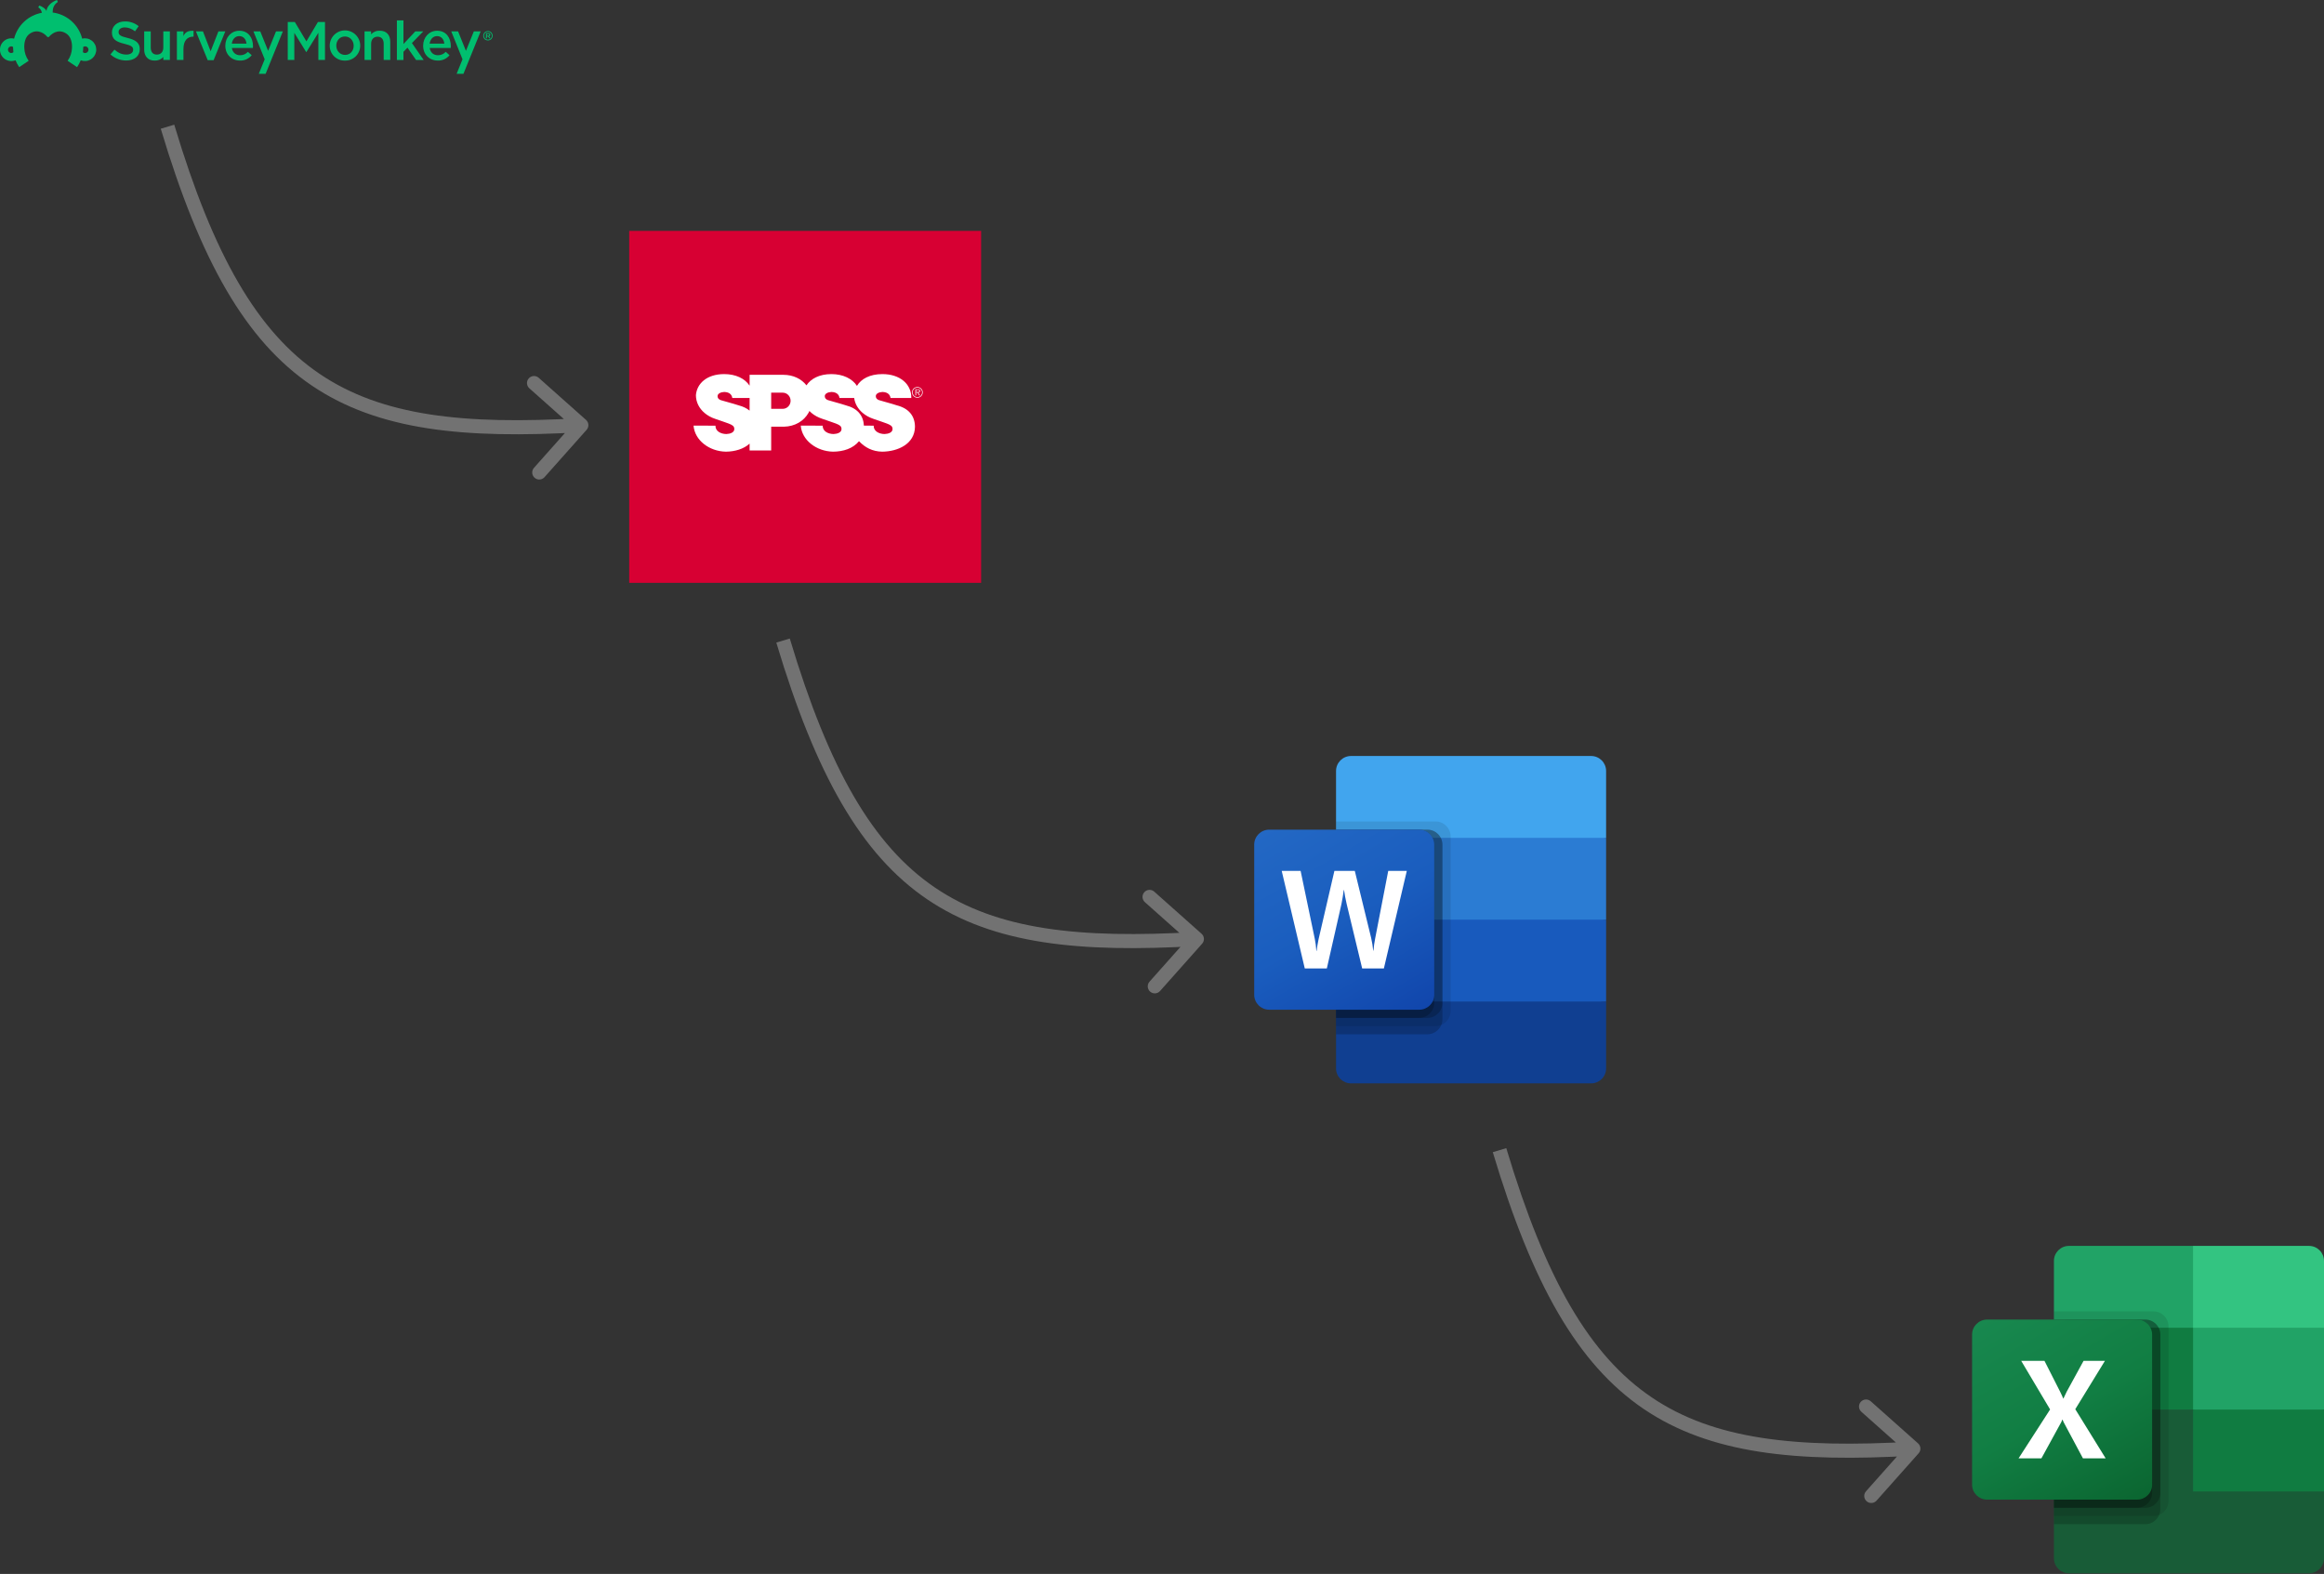 <svg width="1651" height="1118" viewBox="0 0 1651 1118" fill="none" xmlns="http://www.w3.org/2000/svg">
<rect x="0" y="0" width="1651" height="1118" fill="#333333" stroke="none"/>
<path d="M697 164H447V414H697V164Z" fill="#D70033"/>
<path d="M637.143 287.931C632.86 286.513 626.904 285.022 624.503 284.243C622.895 283.695 622.182 282.692 622.182 281.395C622.182 279.643 624.322 278.544 626.889 278.42C631.195 278.547 632.397 280.887 632.637 282.675H647.403C647.53 272.566 639.065 265.729 626.889 265.729C617.91 265.729 611.771 269.145 608.796 274.096C605.452 268.961 598.867 265.729 590.643 265.729C582.004 265.729 576.009 269.065 572.924 273.723C569.387 269.146 563.523 266.237 556.459 266.237H532.532V273.96C529.182 268.858 522.669 265.729 514.485 265.729C501.898 265.742 495.031 272.666 494.389 280.683C494.389 285.677 496.71 290.077 500.474 293.294C502.624 295.149 505.252 296.596 508.194 297.559C512.885 299.227 516.492 300.351 517.739 300.889C520.156 301.909 521.663 302.554 521.663 304.766C521.663 307.186 518.795 308.209 515.993 308.309C512.119 308.263 508.194 306.35 508.264 302.361L492.704 302.34C493.53 312.649 503.694 320.612 515.713 320.839C522.212 320.759 528.393 318.914 532.522 315.117L532.532 319.99H547.857V305.642L547.868 303.072L556.87 303.092C564.794 302.962 571.139 298.978 574.342 293.294C574.582 292.852 574.816 292.39 575.02 291.936C575.485 292.411 575.944 292.872 576.451 293.294C578.654 295.166 581.352 296.576 584.364 297.559C589.061 299.227 592.659 300.351 593.916 300.889C596.333 301.909 597.824 302.554 597.824 304.766C597.824 307.186 594.973 308.209 592.158 308.309C588.283 308.263 584.364 306.35 584.439 302.361L568.869 302.34C569.695 312.649 579.878 320.612 591.883 320.839C599.175 320.759 605.897 318.64 610.254 313.404C614.53 317.851 619.653 320.706 626.773 320.839C638.117 320.705 649.811 315.23 650.005 303.193C649.982 299.385 648.918 295.985 646.591 293.294C644.498 290.869 641.409 289.021 637.143 287.931ZM532.532 286.346L532.522 291.689C530.563 290.071 527.991 288.77 524.742 287.931C520.462 286.513 514.495 285.022 512.091 284.243C510.48 283.695 509.762 282.692 509.762 281.395C509.762 279.643 511.925 278.544 514.485 278.42C518.791 278.547 519.978 280.887 520.229 282.675H532.531V286.346H532.532ZM556.051 290.408H547.857V278.921H556.051C559.154 278.921 561.651 281.505 561.651 284.674C561.651 287.847 559.154 290.408 556.051 290.408ZM628.4 308.309C624.529 308.263 620.595 306.35 620.665 302.361L613.725 302.34C613.541 298.88 612.49 295.791 610.334 293.294C608.255 290.869 605.176 289.014 600.927 287.931C596.625 286.513 590.68 285.022 588.267 284.243C586.658 283.695 585.93 282.692 585.93 281.395C585.93 279.643 588.096 278.544 590.667 278.42C594.96 278.547 596.156 280.887 596.387 282.675H606.814C607.359 286.848 609.558 290.512 612.842 293.294C615.012 295.149 617.66 296.596 620.595 297.559C625.295 299.227 628.899 300.351 630.143 300.889C632.571 301.909 634.074 302.554 634.074 304.766C634.074 307.186 631.202 308.209 628.4 308.309Z" fill="white"/>
<path d="M651.73 274.9C649.614 274.9 647.908 276.601 647.908 278.701C647.908 280.82 649.613 282.522 651.73 282.522C653.823 282.522 655.534 280.82 655.534 278.701C655.534 276.601 653.823 274.9 651.73 274.9ZM651.73 282.067C649.881 282.067 648.369 280.566 648.369 278.701C648.369 276.846 649.881 275.357 651.73 275.357C653.579 275.357 655.076 276.845 655.076 278.701C655.076 280.566 653.578 282.067 651.73 282.067Z" fill="white"/>
<path d="M653.686 277.707C653.686 277.336 653.522 276.959 653.214 276.785C652.89 276.595 652.523 276.571 652.164 276.571H650.309V280.837H650.834V278.871H651.786L653 280.837H653.628L652.335 278.871C653.09 278.838 653.686 278.533 653.686 277.707ZM651.622 278.46H650.834V276.949H652.051C652.575 276.949 653.165 277.029 653.165 277.688C653.164 278.56 652.224 278.46 651.622 278.46Z" fill="white"/>
<g clip-path="url(#clip0_2_67)">
<path d="M1130.34 537H959.797C953.911 537 949.14 541.771 949.14 547.657V595.14L1047.98 624.209L1141 595.14V547.657C1141 541.771 1136.23 537 1130.34 537Z" fill="#41A5EE"/>
<path d="M1141 595.14H949.14V653.279L1047.98 670.721L1141 653.279V595.14Z" fill="#2B7CD3"/>
<path d="M949.14 653.279V711.419L1042.16 723.047L1141 711.419V653.279H949.14Z" fill="#185ABD"/>
<path d="M959.797 769.558H1130.34C1136.23 769.558 1141 764.787 1141 758.901V711.419H949.14V758.901C949.14 764.787 953.911 769.558 959.797 769.558Z" fill="#103F91"/>
<path opacity="0.1" d="M1019.88 583.512H949.14V728.86H1019.88C1025.76 728.841 1030.52 724.081 1030.53 718.203V594.169C1030.52 588.291 1025.76 583.531 1019.88 583.512Z" fill="black"/>
<path opacity="0.2" d="M1014.06 589.326H949.14V734.674H1014.06C1019.94 734.655 1024.7 729.895 1024.72 724.017V599.983C1024.7 594.105 1019.94 589.345 1014.06 589.326Z" fill="black"/>
<path opacity="0.2" d="M1014.06 589.326H949.14V723.047H1014.06C1019.94 723.027 1024.7 718.267 1024.72 712.39V599.983C1024.7 594.105 1019.94 589.345 1014.06 589.326Z" fill="black"/>
<path opacity="0.2" d="M1008.25 589.326H949.14V723.047H1008.25C1014.13 723.027 1018.89 718.267 1018.91 712.39V599.983C1018.89 594.105 1014.13 589.345 1008.25 589.326Z" fill="black"/>
<path d="M901.657 589.326H1008.25C1014.14 589.326 1018.91 594.097 1018.91 599.983V706.576C1018.91 712.461 1014.14 717.233 1008.25 717.233H901.657C895.771 717.233 891 712.461 891 706.576V599.983C891 594.097 895.771 589.326 901.657 589.326Z" fill="url(#paint0_linear_2_67)"/>
<path d="M934.733 671.058C934.942 672.704 935.081 674.134 935.145 675.361H935.39C935.483 674.198 935.676 672.797 935.971 671.157C936.266 669.517 936.531 668.132 936.767 667L947.977 618.64H962.471L974.099 666.273C974.774 669.235 975.258 672.238 975.547 675.262H975.738C975.955 672.332 976.359 669.419 976.948 666.541L986.221 618.616H999.413L983.122 687.919H967.709L956.663 642.023C956.343 640.704 955.977 638.977 955.576 636.855C955.174 634.732 954.925 633.18 954.826 632.203H954.634C954.506 633.331 954.256 635.006 953.884 637.227C953.512 639.448 953.213 641.091 952.988 642.157L942.605 687.907H926.93L910.552 618.639H923.982L934.081 667.099C934.308 668.093 934.523 669.419 934.733 671.058Z" fill="white"/>
</g>
<g clip-path="url(#clip1_2_67)">
<path d="M1557.98 995.465L1459.14 978.023V1106.9C1459.14 1112.79 1463.91 1117.56 1469.8 1117.56H1640.34C1646.23 1117.56 1651 1112.79 1651 1106.9V1059.42L1557.98 995.465Z" fill="#185C37"/>
<path d="M1557.98 885H1469.8C1463.91 885 1459.14 889.771 1459.14 895.657V943.14L1557.98 1001.28L1610.3 1018.72L1651 1001.28V943.14L1557.98 885Z" fill="#21A366"/>
<path d="M1459.14 943.14H1557.98V1001.28H1459.14V943.14Z" fill="#107C41"/>
<path opacity="0.1" d="M1529.88 931.512H1459.14V1076.86H1529.88C1535.76 1076.84 1540.52 1072.08 1540.53 1066.2V942.169C1540.52 936.291 1535.76 931.531 1529.88 931.512Z" fill="black"/>
<path opacity="0.2" d="M1524.06 937.326H1459.14V1082.67H1524.06C1529.94 1082.66 1534.7 1077.9 1534.72 1072.02V947.983C1534.7 942.105 1529.94 937.345 1524.06 937.326Z" fill="black"/>
<path opacity="0.2" d="M1524.06 937.326H1459.14V1071.05H1524.06C1529.94 1071.03 1534.7 1066.27 1534.72 1060.39V947.983C1534.7 942.105 1529.94 937.345 1524.06 937.326Z" fill="black"/>
<path opacity="0.2" d="M1518.25 937.326H1459.14V1071.05H1518.25C1524.13 1071.03 1528.89 1066.27 1528.91 1060.39V947.983C1528.89 942.105 1524.13 937.345 1518.25 937.326Z" fill="black"/>
<path d="M1411.66 937.326H1518.25C1524.14 937.326 1528.91 942.097 1528.91 947.983V1054.58C1528.91 1060.46 1524.14 1065.23 1518.25 1065.23H1411.66C1405.77 1065.23 1401 1060.46 1401 1054.58V947.983C1401 942.097 1405.77 937.326 1411.66 937.326Z" fill="url(#paint1_linear_2_67)"/>
<path d="M1434.01 1035.92L1456.42 1001.18L1435.88 966.634H1452.41L1463.62 988.727C1464.65 990.826 1465.36 992.384 1465.74 993.413H1465.89C1466.63 991.738 1467.4 990.112 1468.22 988.535L1480.2 966.645H1495.37L1474.3 1000.99L1495.9 1035.92H1479.76L1466.81 1011.67C1466.2 1010.64 1465.69 1009.55 1465.27 1008.43H1465.08C1464.7 1009.53 1464.19 1010.58 1463.58 1011.57L1450.24 1035.92H1434.01Z" fill="white"/>
<path d="M1640.34 885H1557.98V943.14H1651V895.657C1651 889.771 1646.23 885 1640.34 885Z" fill="#33C481"/>
<path d="M1557.98 1001.28H1651V1059.42H1557.98V1001.28Z" fill="#107C41"/>
</g>
<g clip-path="url(#clip2_2_67)">
<path d="M78.464 38.657L81.314 35.267C83.895 37.502 86.469 38.768 89.818 38.768C92.745 38.768 94.592 37.419 94.592 35.378V35.302C94.592 33.378 93.513 32.34 88.51 31.15C82.774 29.766 79.515 28.071 79.515 23.103V23.027C79.515 18.412 83.362 15.215 88.718 15.215C92.277 15.144 95.744 16.346 98.495 18.606L95.955 22.224C93.534 20.419 91.112 19.457 88.642 19.457C85.874 19.457 84.255 20.882 84.255 22.653V22.73C84.255 24.805 85.487 25.732 90.641 26.964C96.336 28.348 99.304 30.424 99.304 34.852V34.928C99.304 39.972 95.339 42.975 89.68 42.975C85.533 42.987 81.532 41.447 78.464 38.657Z" fill="#00BF6F"/>
<path d="M102.432 35.198V22.266H107.088V33.814C107.088 36.969 108.666 38.782 111.44 38.782C114.215 38.782 116.021 36.893 116.021 33.731V22.266H120.678V42.588H116.021V40.512C115.213 41.374 114.225 42.047 113.127 42.482C112.029 42.918 110.848 43.105 109.669 43.03C105.089 43.01 102.432 39.91 102.432 35.198Z" fill="#00BF6F"/>
<path d="M125.659 22.266H130.316V25.656C131.582 22.612 133.935 21.726 137.512 21.885V26.037H137.242C133.16 26.037 130.323 28.763 130.323 34.88V42.588H125.666L125.659 22.266Z" fill="#00BF6F"/>
<path d="M139.172 22.266H144.175L149.641 36.409L155.177 22.266H160.061L151.758 42.747H147.565L139.172 22.266Z" fill="#00BF6F"/>
<path d="M160.068 32.499V32.423C160.068 26.611 164.22 21.837 169.997 21.837C176.467 21.837 179.74 26.916 179.74 32.769C179.74 33.191 179.698 33.613 179.664 34.077H164.725C165.223 37.384 167.576 39.239 170.579 39.239C171.62 39.247 172.652 39.035 173.606 38.617C174.56 38.198 175.415 37.583 176.114 36.81L178.813 39.218C177.815 40.449 176.547 41.433 175.107 42.093C173.666 42.753 172.093 43.072 170.509 43.023C164.614 43.044 160.068 38.775 160.068 32.499ZM175.118 30.998C174.813 27.995 173.042 25.649 169.963 25.649C167.112 25.649 165.119 27.843 164.69 30.998H175.118Z" fill="#00BF6F"/>
<path d="M204.42 15.644H209.464L217.664 29.386L225.863 15.644H230.879V42.588H226.174V23.262L217.664 36.969H217.512L209.084 23.338V42.588H204.427L204.42 15.644Z" fill="#00BF6F"/>
<path d="M234.242 32.541V32.465C234.232 29.591 235.364 26.831 237.389 24.792C239.414 22.753 242.166 21.601 245.039 21.591C247.913 21.581 250.673 22.713 252.712 24.738C254.752 26.763 255.903 29.515 255.913 32.389V32.465C255.908 33.879 255.62 35.279 255.067 36.581C254.515 37.883 253.707 39.061 252.693 40.047C251.679 41.033 250.478 41.807 249.16 42.323C247.843 42.839 246.436 43.086 245.022 43.051C243.619 43.087 242.224 42.842 240.917 42.33C239.611 41.818 238.42 41.049 237.415 40.07C236.41 39.09 235.612 37.919 235.067 36.626C234.522 35.333 234.242 33.944 234.242 32.541V32.541ZM251.256 32.541V32.465C251.256 28.888 248.675 25.919 245.029 25.919C241.383 25.919 238.906 28.846 238.906 32.389V32.465C238.906 36.007 241.486 39.01 245.133 39.01C248.869 39.01 251.256 36.042 251.256 32.541Z" fill="#00BF6F"/>
<path d="M281.964 14.489H286.62V31.268L295.048 22.273H300.708L292.626 30.576L300.978 42.622H295.588L289.464 33.849L286.613 36.81V42.622H281.957L281.964 14.489Z" fill="#00BF6F"/>
<path d="M300.604 32.499V32.423C300.604 26.611 304.755 21.837 310.533 21.837C317.002 21.837 320.275 26.916 320.275 32.769C320.275 33.191 320.234 33.613 320.199 34.077H305.261C305.759 37.384 308.111 39.239 311.114 39.239C312.156 39.248 313.188 39.036 314.142 38.617C315.096 38.199 315.951 37.583 316.65 36.81L319.348 39.218C318.351 40.449 317.083 41.433 315.642 42.093C314.202 42.753 312.629 43.072 311.045 43.023C305.143 43.044 300.604 38.775 300.604 32.499ZM315.653 30.998C315.349 27.995 313.577 25.649 310.498 25.649C307.648 25.649 305.655 27.843 305.226 30.998H315.653Z" fill="#00BF6F"/>
<path d="M196.097 22.266L190.471 36.125L184.888 22.266H180.037L188.043 42.117L183.864 52.413H188.714L200.947 22.266H196.097Z" fill="#00BF6F"/>
<path d="M346.658 22.612C346.174 22.612 345.697 22.736 345.274 22.972C344.832 23.208 344.467 23.566 344.222 24.003C343.985 24.426 343.857 24.901 343.849 25.387C343.85 25.872 343.976 26.348 344.216 26.77C344.457 27.206 344.817 27.563 345.253 27.801C345.674 28.044 346.151 28.172 346.637 28.172C347.123 28.172 347.6 28.044 348.021 27.801C348.456 27.562 348.813 27.205 349.052 26.77C349.29 26.348 349.416 25.871 349.416 25.387C349.416 24.902 349.29 24.425 349.052 24.003C348.812 23.564 348.449 23.206 348.007 22.972C347.584 22.737 347.108 22.613 346.623 22.612H346.658ZM346.623 22.058C347.198 22.062 347.762 22.212 348.263 22.494C348.794 22.771 349.23 23.2 349.516 23.726C349.81 24.232 349.965 24.808 349.965 25.393C349.965 25.979 349.81 26.554 349.516 27.061C349.228 27.582 348.799 28.012 348.277 28.299C347.771 28.586 347.198 28.736 346.617 28.735C346.033 28.733 345.459 28.583 344.949 28.299C344.427 28.012 343.998 27.583 343.71 27.061C343.426 26.556 343.276 25.987 343.275 25.407C343.273 24.819 343.428 24.241 343.724 23.733C344.01 23.209 344.443 22.781 344.97 22.501C345.474 22.221 346.04 22.071 346.617 22.065" fill="#00BF6F"/>
<path d="M345.24 23.553H346.907C347.302 23.531 347.69 23.665 347.987 23.927C348.193 24.145 348.305 24.436 348.298 24.736C348.307 24.999 348.223 25.257 348.061 25.464C347.899 25.672 347.67 25.816 347.412 25.871L348.422 27.255H347.641L346.72 25.947H345.897V27.255H345.205L345.24 23.553ZM346.859 25.38C347.329 25.38 347.627 25.131 347.627 24.757C347.627 24.355 347.336 24.134 346.852 24.134H345.897V25.38H346.859Z" fill="#00BF6F"/>
<path d="M336.632 22.266L331.007 36.125L325.416 22.266H320.573L328.578 42.117L324.399 52.413H329.249L341.483 22.266H336.632Z" fill="#00BF6F"/>
<path d="M277.238 29.656V42.588H272.581V31.04C272.56 27.884 271.011 26.072 268.243 26.072C265.475 26.072 263.662 27.96 263.662 31.116V42.588H258.971V22.266H263.628V24.342C264.435 23.48 265.424 22.807 266.522 22.371C267.62 21.936 268.801 21.749 269.98 21.823C274.56 21.837 277.238 24.916 277.238 29.656Z" fill="#00BF6F"/>
<path d="M60.315 27.22C59.664 27.223 59.016 27.305 58.384 27.462C57.207 22.83 54.721 18.634 51.225 15.376C47.728 12.117 43.368 9.933 38.664 9.085C38.235 9.009 37.848 8.953 37.412 8.898C37.481 6.546 37.592 3.826 41.059 1.377L40.512 -0.007C40.512 -0.007 33.766 2.069 32.984 7.86C32.645 6.29 29.524 4.324 27.947 3.951L27.172 5.203C27.861 5.619 28.448 6.183 28.892 6.855C29.337 7.526 29.626 8.288 29.739 9.085V9.085C25.035 9.932 20.674 12.114 17.176 15.371C13.678 18.628 11.191 22.823 10.012 27.455C8.777 27.146 7.486 27.134 6.245 27.419C5.004 27.703 3.848 28.277 2.871 29.094C1.894 29.91 1.123 30.946 0.622 32.116C0.121 33.287 -0.096 34.559 -0.012 35.83C0.072 37.1 0.456 38.333 1.107 39.427C1.757 40.522 2.658 41.447 3.734 42.127C4.81 42.807 6.032 43.224 7.3 43.342C8.568 43.461 9.845 43.278 11.029 42.809C11.718 44.53 12.597 46.169 13.652 47.694L20.356 43.176L20.301 43.1C18.43 40.463 17.374 37.336 17.263 34.105C17.063 30.424 17.955 26.763 20.315 24.611C25.158 20.46 30.444 22.363 33.752 26.321H34.644C37.952 22.363 43.231 20.481 48.081 24.611C50.434 26.763 51.333 30.424 51.133 34.105C51.022 37.336 49.966 40.463 48.095 43.1L48.04 43.176L54.745 47.694C55.799 46.169 56.678 44.53 57.367 42.809C58.472 43.241 59.659 43.423 60.842 43.345C62.026 43.266 63.178 42.927 64.216 42.352C65.254 41.778 66.152 40.981 66.848 40.02C67.543 39.059 68.018 37.956 68.239 36.791C68.46 35.625 68.421 34.425 68.125 33.276C67.83 32.127 67.284 31.058 66.529 30.143C65.773 29.229 64.825 28.492 63.752 27.986C62.679 27.479 61.508 27.216 60.322 27.213L60.315 27.22ZM7.922 37.682C7.312 37.649 6.738 37.383 6.318 36.94C5.898 36.497 5.664 35.909 5.664 35.298C5.664 34.687 5.898 34.1 6.318 33.656C6.738 33.213 7.312 32.947 7.922 32.915C8.399 32.917 8.864 33.062 9.258 33.33C9.278 34.581 9.364 35.831 9.514 37.073C9.076 37.465 8.51 37.682 7.922 37.682V37.682ZM60.474 37.682C59.886 37.682 59.32 37.465 58.882 37.073C59.032 35.831 59.118 34.581 59.138 33.33C59.497 33.087 59.915 32.946 60.347 32.923C60.78 32.9 61.21 32.996 61.593 33.199C61.975 33.403 62.294 33.707 62.517 34.078C62.739 34.45 62.855 34.876 62.854 35.309C62.853 35.621 62.791 35.931 62.67 36.219C62.55 36.507 62.373 36.769 62.152 36.99C61.93 37.21 61.667 37.385 61.378 37.503C61.089 37.622 60.779 37.683 60.467 37.682H60.474Z" fill="#00BF6F"/>
</g>
<path d="M416.736 305.323C418.571 303.26 418.386 300.099 416.323 298.264L382.7 268.356C380.637 266.521 377.476 266.706 375.641 268.769C373.806 270.832 373.991 273.993 376.054 275.828L405.941 302.413L379.356 332.3C377.521 334.363 377.706 337.524 379.769 339.359C381.832 341.194 384.993 341.009 386.828 338.946L416.736 305.323ZM114.21 91.435C142.269 185.117 174.39 241.983 221.478 273.858C268.546 305.72 329.529 311.89 413.292 306.991L412.708 297.009C329.269 301.888 271.228 295.459 227.084 265.577C182.959 235.708 151.681 181.686 123.79 88.565L114.21 91.435Z" fill="#727272"/>
<path d="M854.022 670.323C855.857 668.26 855.672 665.099 853.609 663.264L819.986 633.356C817.923 631.521 814.762 631.706 812.927 633.769C811.092 635.832 811.276 638.993 813.34 640.828L843.227 667.413L816.642 697.3C814.807 699.363 814.991 702.524 817.055 704.359C819.118 706.194 822.278 706.009 824.114 703.946L854.022 670.323ZM551.496 456.435C579.555 550.117 611.676 606.983 658.764 638.858C705.832 670.72 766.815 676.89 850.578 671.991L849.994 662.009C766.555 666.888 708.513 660.459 664.369 630.577C620.245 600.708 588.966 546.686 561.076 453.565L551.496 456.435Z" fill="#727272"/>
<path d="M1363.02 1032.32C1364.86 1030.26 1364.67 1027.1 1362.61 1025.26L1328.99 995.356C1326.92 993.521 1323.76 993.706 1321.93 995.769C1320.09 997.832 1320.28 1000.99 1322.34 1002.83L1352.23 1029.41L1325.64 1059.3C1323.81 1061.36 1323.99 1064.52 1326.05 1066.36C1328.12 1068.19 1331.28 1068.01 1333.11 1065.95L1363.02 1032.32ZM1060.5 818.435C1088.56 912.117 1120.68 968.983 1167.76 1000.86C1214.83 1032.72 1275.82 1038.89 1359.58 1033.99L1358.99 1024.01C1275.56 1028.89 1217.51 1022.46 1173.37 992.577C1129.25 962.708 1097.97 908.686 1070.08 815.565L1060.5 818.435Z" fill="#727272"/>
<defs>
<linearGradient id="paint0_linear_2_67" x1="913.22" y1="580.998" x2="996.687" y2="725.56" gradientUnits="userSpaceOnUse">
<stop stop-color="#2368C4"/>
<stop offset="0.5" stop-color="#1A5DBE"/>
<stop offset="1" stop-color="#1146AC"/>
</linearGradient>
<linearGradient id="paint1_linear_2_67" x1="1423.22" y1="928.998" x2="1506.69" y2="1073.56" gradientUnits="userSpaceOnUse">
<stop stop-color="#18884F"/>
<stop offset="0.5" stop-color="#117E43"/>
<stop offset="1" stop-color="#0B6631"/>
</linearGradient>
<clipPath id="clip0_2_67">
<rect width="250" height="232.558" fill="white" transform="translate(891 537)"/>
</clipPath>
<clipPath id="clip1_2_67">
<rect width="250" height="232.558" fill="white" transform="translate(1401 885)"/>
</clipPath>
<clipPath id="clip2_2_67">
<rect width="350" height="52.42" fill="white"/>
</clipPath>
</defs>
</svg>
